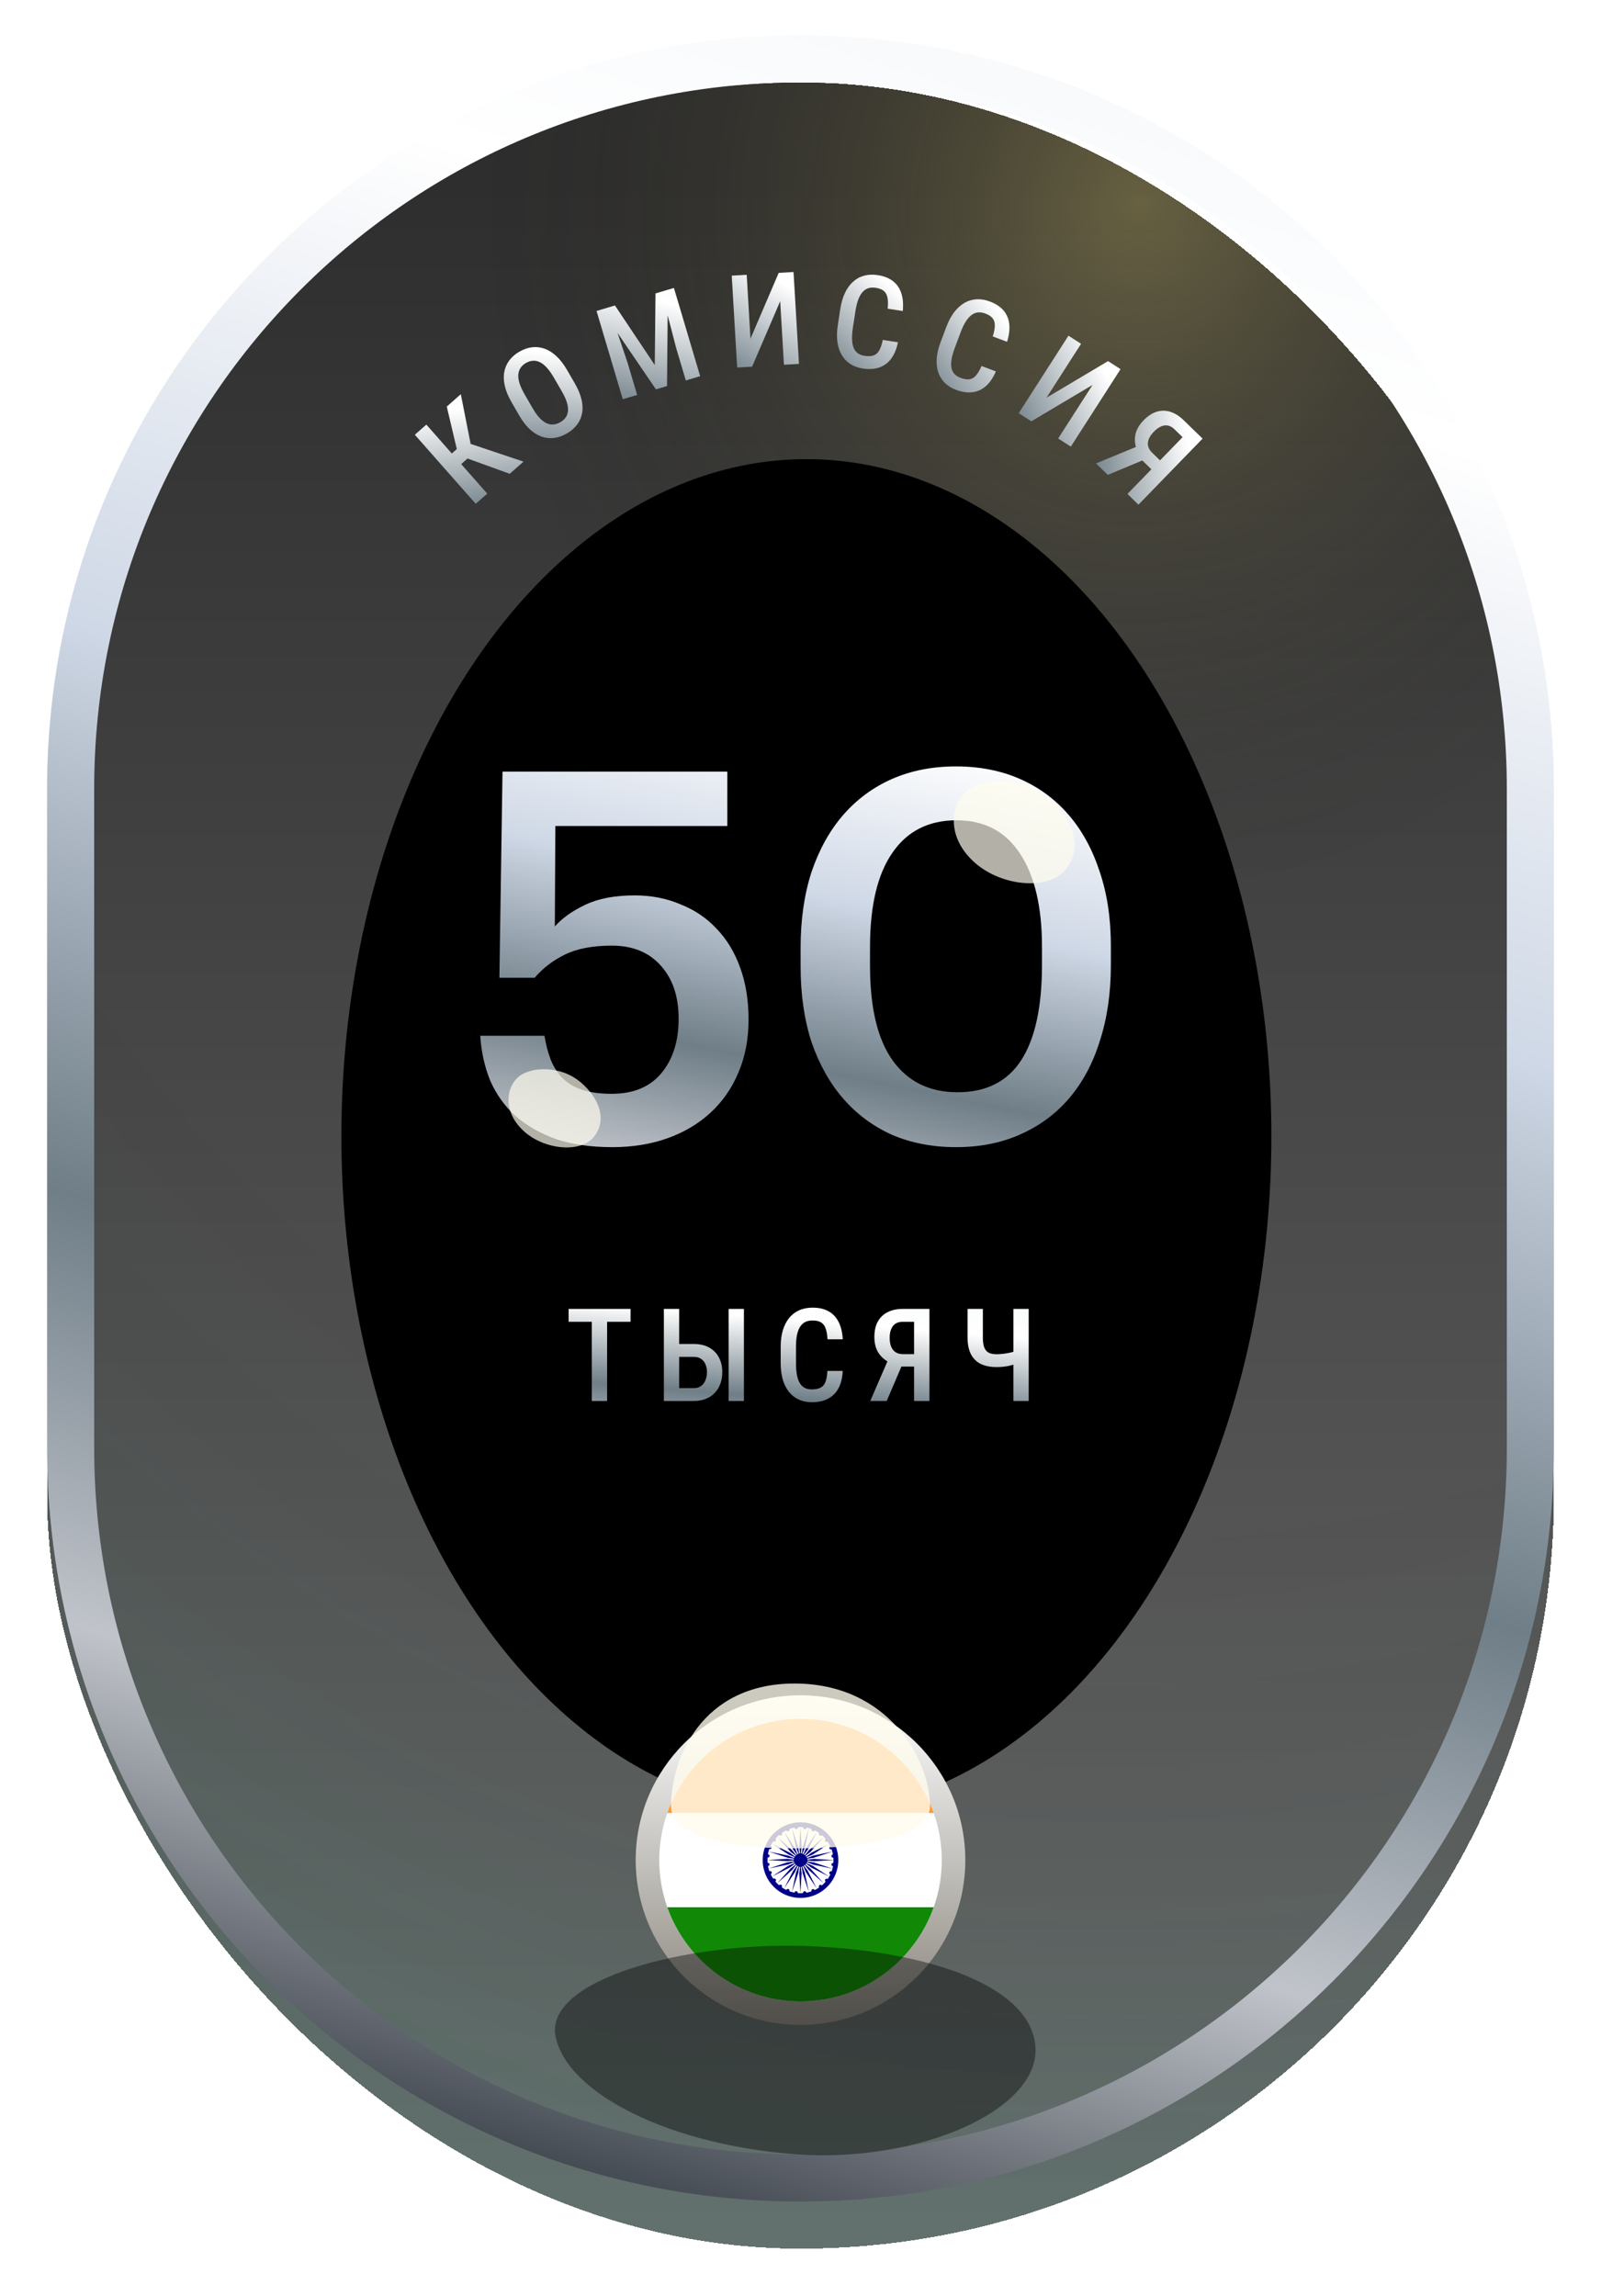 <svg width="100%" height="100%" viewBox="0 0 136 195" fill="none" xmlns="http://www.w3.org/2000/svg">
    <g filter="url(#filter0_d_6897_101954)">
        <!-- <rect x="4" y="3" width="128" height="184" rx="64" fill="url(#paint0_angular_6897_101954)"
            style="mix-blend-mode:screen" shape-rendering="crispEdges" /> -->
        <rect x="4" y="3" width="128" height="184" rx="64" fill="url(#paint1_linear_6897_101954)"
            shape-rendering="crispEdges" />
        <rect x="4" y="3" width="128" height="184" rx="64" fill="url(#paint2_radial_6897_101954)"
            shape-rendering="crispEdges" />
    </g>
    <g filter="url(#filter1_d_6897_101954)">
        <path fill-rule="evenodd" clip-rule="evenodd"
            d="M128 123V67C128 33.863 101.137 7 68 7C34.863 7 8 33.863 8 67V123C8 156.137 34.863 183 68 183C101.137 183 128 156.137 128 123ZM68 3C32.654 3 4 31.654 4 67V123C4 158.346 32.654 187 68 187C103.346 187 132 158.346 132 123V67C132 31.654 103.346 3 68 3Z"
            fill="url(#paint3_linear_6897_101954)" />
    </g>
    <g filter="url(#filter2_d_6897_101954)">
        <path
            d="M36.217 36.067L41.391 41.931L40.412 42.794L35.238 36.93L36.217 36.067ZM39.145 33.483L40.148 38.565L38.895 39.671L37.958 38.893L38.804 38.147L37.953 34.535L39.145 33.483ZM43.3 40.246L39.486 38.863L39.418 37.519L44.472 39.212L43.3 40.246Z"
            fill="url(#paint4_linear_6897_101954)" />
        <path
            d="M48.171 31.431L48.838 32.584C49.114 33.061 49.3 33.512 49.397 33.936C49.496 34.358 49.512 34.75 49.444 35.112C49.378 35.469 49.234 35.792 49.012 36.082C48.794 36.369 48.506 36.616 48.15 36.822C47.797 37.027 47.439 37.153 47.078 37.2C46.72 37.246 46.366 37.211 46.017 37.094C45.67 36.972 45.335 36.765 45.012 36.471C44.693 36.176 44.395 35.79 44.119 35.313L43.452 34.16C43.172 33.676 42.983 33.221 42.885 32.794C42.785 32.363 42.769 31.966 42.835 31.601C42.904 31.234 43.047 30.905 43.263 30.614C43.483 30.322 43.768 30.074 44.118 29.872C44.475 29.666 44.833 29.541 45.193 29.499C45.556 29.454 45.912 29.494 46.261 29.619C46.611 29.744 46.947 29.957 47.27 30.258C47.591 30.556 47.892 30.947 48.171 31.431ZM47.718 33.232L47.045 32.069C46.846 31.725 46.648 31.447 46.451 31.234C46.255 31.017 46.059 30.861 45.864 30.767C45.667 30.67 45.47 30.629 45.272 30.644C45.075 30.654 44.876 30.718 44.675 30.834C44.479 30.947 44.327 31.087 44.217 31.254C44.108 31.417 44.045 31.608 44.028 31.829C44.012 32.045 44.048 32.293 44.135 32.573C44.224 32.849 44.368 33.158 44.567 33.502L45.239 34.665C45.435 35.003 45.631 35.278 45.829 35.491C46.024 35.7 46.219 35.852 46.414 35.946C46.611 36.035 46.808 36.072 47.006 36.057C47.204 36.041 47.401 35.977 47.596 35.864C47.794 35.75 47.95 35.61 48.062 35.446C48.173 35.282 48.237 35.095 48.251 34.884C48.267 34.668 48.231 34.424 48.144 34.151C48.055 33.876 47.913 33.57 47.718 33.232Z"
            fill="url(#paint5_linear_6897_101954)" />
        <path
            d="M51.1 26.287L52.238 25.948L55.621 31.011L55.682 24.924L56.737 24.61L56.661 32.792L55.719 33.072L51.1 26.287ZM50.673 26.414L51.723 26.101L53.313 30.823L54.123 33.547L52.903 33.91L50.673 26.414ZM56.192 24.772L57.247 24.458L59.477 31.954L58.257 32.317L57.447 29.593L56.192 24.772Z"
            fill="url(#paint6_linear_6897_101954)" />
        <path
            d="M63.75 28.77L66.148 23.178L67.408 23.104L67.869 30.911L66.593 30.986L66.274 25.587L63.891 31.146L62.62 31.221L62.159 23.414L63.43 23.339L63.75 28.77Z"
            fill="url(#paint7_linear_6897_101954)" />
        <path
            d="M74.991 28.875L76.276 29.072C76.165 29.627 75.979 30.086 75.717 30.448C75.456 30.806 75.12 31.059 74.71 31.206C74.303 31.354 73.829 31.386 73.287 31.303C72.877 31.24 72.52 31.109 72.217 30.911C71.918 30.713 71.677 30.456 71.493 30.142C71.31 29.824 71.189 29.453 71.132 29.027C71.077 28.602 71.09 28.131 71.169 27.614L71.379 26.245C71.458 25.728 71.589 25.275 71.772 24.887C71.958 24.499 72.188 24.181 72.462 23.933C72.735 23.685 73.047 23.514 73.399 23.419C73.754 23.322 74.141 23.305 74.559 23.369C75.093 23.451 75.527 23.622 75.86 23.884C76.193 24.145 76.428 24.489 76.566 24.916C76.703 25.342 76.744 25.843 76.688 26.418L75.404 26.221C75.445 25.832 75.439 25.516 75.386 25.273C75.337 25.026 75.232 24.838 75.07 24.708C74.913 24.579 74.687 24.492 74.393 24.447C74.149 24.409 73.931 24.423 73.74 24.488C73.553 24.553 73.388 24.669 73.247 24.836C73.109 25 72.991 25.215 72.892 25.483C72.797 25.747 72.722 26.063 72.665 26.431L72.454 27.811C72.399 28.166 72.374 28.482 72.379 28.762C72.383 29.041 72.421 29.285 72.495 29.491C72.569 29.695 72.683 29.859 72.838 29.984C72.993 30.106 73.198 30.186 73.453 30.225C73.757 30.272 74.007 30.261 74.202 30.194C74.401 30.126 74.562 29.986 74.685 29.773C74.808 29.56 74.91 29.261 74.991 28.875Z"
            fill="url(#paint8_linear_6897_101954)" />
        <path
            d="M83.38 31.089L84.597 31.546C84.375 32.067 84.098 32.477 83.768 32.778C83.438 33.075 83.058 33.253 82.626 33.313C82.198 33.374 81.727 33.309 81.214 33.116C80.825 32.97 80.503 32.769 80.247 32.512C79.995 32.257 79.811 31.957 79.696 31.611C79.582 31.263 79.541 30.874 79.571 30.446C79.605 30.019 79.714 29.561 79.898 29.071L80.385 27.774C80.568 27.284 80.79 26.868 81.048 26.525C81.31 26.184 81.6 25.92 81.919 25.733C82.238 25.547 82.579 25.444 82.942 25.423C83.31 25.401 83.692 25.463 84.087 25.612C84.593 25.802 84.983 26.059 85.255 26.383C85.527 26.707 85.687 27.092 85.734 27.538C85.781 27.984 85.718 28.482 85.546 29.033L84.329 28.577C84.449 28.205 84.508 27.894 84.506 27.645C84.509 27.394 84.444 27.188 84.313 27.028C84.185 26.869 83.982 26.737 83.704 26.633C83.473 26.546 83.257 26.515 83.057 26.539C82.86 26.564 82.675 26.644 82.502 26.778C82.334 26.91 82.174 27.097 82.022 27.338C81.875 27.578 81.736 27.872 81.605 28.22L81.115 29.528C80.989 29.863 80.899 30.168 80.846 30.442C80.793 30.717 80.781 30.963 80.81 31.18C80.841 31.395 80.919 31.579 81.044 31.733C81.171 31.884 81.356 32.005 81.597 32.095C81.885 32.203 82.132 32.244 82.337 32.218C82.545 32.193 82.731 32.089 82.896 31.906C83.06 31.723 83.222 31.45 83.38 31.089Z"
            fill="url(#paint9_linear_6897_101954)" />
        <path
            d="M88.894 33.782L94.125 30.674L95.187 31.356L90.962 37.937L89.887 37.246L92.808 32.695L87.609 35.784L86.537 35.096L90.762 28.515L91.833 29.203L88.894 33.782Z"
            fill="url(#paint10_linear_6897_101954)" />
        <path
            d="M98.073 40.119L96.897 38.978L96.673 38.453C96.441 37.963 96.359 37.487 96.428 37.025C96.497 36.563 96.734 36.124 97.138 35.708C97.497 35.338 97.87 35.093 98.255 34.973C98.644 34.856 99.031 34.858 99.418 34.979C99.807 35.103 100.179 35.336 100.533 35.681L102.156 37.256L96.707 42.866L95.771 41.957L100.456 37.133L99.77 36.467C99.498 36.202 99.211 36.094 98.911 36.141C98.612 36.186 98.316 36.36 98.022 36.663C97.817 36.874 97.672 37.083 97.587 37.289C97.504 37.498 97.485 37.702 97.531 37.901C97.579 38.098 97.696 38.286 97.881 38.466L98.806 39.364L98.073 40.119ZM97.644 38.857L94.103 40.337L93.101 39.364L96.657 37.899L97.644 38.857Z"
            fill="url(#paint11_linear_6897_101954)" />
    </g>
    <g filter="url(#filter3_f_6897_101954)">
        <ellipse cx="68.5" cy="96.5" rx="39.5" ry="57.5" fill="black" />
    </g>
    <g filter="url(#filter4_d_6897_101954)">
        <path
            d="M52.015 97.44C50.167 97.44 48.553 97.205 47.175 96.736C45.825 96.237 44.681 95.577 43.743 94.756C42.833 93.905 42.129 92.908 41.631 91.764C41.161 90.591 40.883 89.329 40.795 87.98H46.251C46.368 88.713 46.544 89.388 46.779 90.004C47.013 90.591 47.336 91.104 47.747 91.544C48.187 91.984 48.744 92.321 49.419 92.556C50.093 92.791 50.944 92.908 51.971 92.908C53.789 92.908 55.183 92.336 56.151 91.192C57.148 90.019 57.647 88.464 57.647 86.528C57.647 84.621 57.133 83.111 56.107 81.996C55.109 80.881 53.731 80.324 51.971 80.324C50.357 80.324 49.037 80.573 48.011 81.072C46.984 81.571 46.119 82.231 45.415 83.052H42.423L42.687 65.54H61.783V70.16H47.175L47.131 78.696C47.747 77.992 48.612 77.376 49.727 76.848C50.841 76.32 52.235 76.056 53.907 76.056C55.315 76.056 56.605 76.305 57.779 76.804C58.981 77.273 60.008 77.963 60.859 78.872C61.739 79.781 62.413 80.896 62.883 82.216C63.352 83.507 63.587 84.973 63.587 86.616C63.587 88.288 63.293 89.799 62.707 91.148C62.149 92.468 61.357 93.597 60.331 94.536C59.304 95.475 58.087 96.193 56.679 96.692C55.271 97.191 53.716 97.44 52.015 97.44ZM81.341 92.776C83.776 92.776 85.58 91.867 86.753 90.048C87.927 88.229 88.513 85.531 88.513 81.952V80.412C88.513 77.039 87.897 74.413 86.665 72.536C85.433 70.629 83.629 69.676 81.253 69.676C78.877 69.676 77.059 70.6 75.797 72.448C74.536 74.267 73.905 76.936 73.905 80.456V82.04C73.905 85.619 74.551 88.303 75.841 90.092C77.132 91.881 78.965 92.776 81.341 92.776ZM81.209 97.44C79.215 97.44 77.396 97.088 75.753 96.384C74.14 95.651 72.761 94.624 71.617 93.304C70.473 91.984 69.579 90.385 68.933 88.508C68.317 86.601 68.009 84.46 68.009 82.084V80.5C68.009 78.124 68.317 75.983 68.933 74.076C69.579 72.169 70.473 70.556 71.617 69.236C72.791 67.887 74.184 66.86 75.797 66.156C77.411 65.452 79.215 65.1 81.209 65.1C83.204 65.1 85.008 65.452 86.621 66.156C88.235 66.86 89.613 67.872 90.757 69.192C91.901 70.512 92.781 72.111 93.397 73.988C94.043 75.865 94.365 77.992 94.365 80.368V81.952C94.365 84.328 94.057 86.469 93.441 88.376C92.855 90.283 91.989 91.911 90.845 93.26C89.731 94.58 88.352 95.607 86.709 96.34C85.096 97.073 83.263 97.44 81.209 97.44Z"
            fill="url(#paint12_linear_6897_101954)" />
    </g>
    <g filter="url(#filter5_d_6897_101954)">
        <path
            d="M51.572 111.18V119H50.272V111.18H51.572ZM53.564 111.18V112.275H48.3V111.18H53.564ZM57.322 114.161H58.939C59.444 114.161 59.877 114.261 60.239 114.461C60.6 114.662 60.876 114.941 61.066 115.299C61.259 115.657 61.356 116.078 61.356 116.562C61.356 116.92 61.3 117.247 61.189 117.544C61.082 117.842 60.923 118.099 60.711 118.318C60.504 118.536 60.251 118.705 59.954 118.823C59.657 118.941 59.319 119 58.939 119H56.393V111.18H57.693V117.91H58.939C59.197 117.91 59.406 117.847 59.567 117.722C59.732 117.593 59.854 117.426 59.933 117.222C60.015 117.014 60.056 116.791 60.056 116.551C60.056 116.311 60.015 116.094 59.933 115.901C59.854 115.704 59.732 115.548 59.567 115.434C59.406 115.315 59.197 115.256 58.939 115.256H57.322V114.161ZM63.193 111.18V119H61.893V111.18H63.193ZM70.286 116.449H71.586C71.561 117.014 71.447 117.496 71.242 117.894C71.038 118.287 70.745 118.588 70.362 118.796C69.982 119.004 69.518 119.107 68.97 119.107C68.555 119.107 68.183 119.032 67.853 118.882C67.527 118.731 67.25 118.515 67.021 118.232C66.792 117.945 66.616 117.596 66.494 117.185C66.376 116.773 66.317 116.306 66.317 115.783V114.397C66.317 113.874 66.378 113.407 66.5 112.995C66.625 112.583 66.804 112.234 67.037 111.948C67.27 111.661 67.552 111.445 67.885 111.298C68.222 111.147 68.602 111.072 69.024 111.072C69.565 111.072 70.02 111.176 70.388 111.384C70.757 111.591 71.042 111.896 71.242 112.297C71.443 112.698 71.559 113.187 71.591 113.763H70.292C70.274 113.373 70.22 113.061 70.131 112.829C70.045 112.592 69.912 112.422 69.733 112.318C69.558 112.215 69.321 112.163 69.024 112.163C68.777 112.163 68.564 112.209 68.385 112.302C68.21 112.395 68.064 112.535 67.95 112.721C67.839 112.904 67.755 113.135 67.698 113.414C67.644 113.69 67.617 114.014 67.617 114.386V115.783C67.617 116.141 67.64 116.458 67.687 116.733C67.733 117.009 67.808 117.244 67.912 117.437C68.016 117.627 68.154 117.772 68.326 117.872C68.498 117.969 68.713 118.017 68.97 118.017C69.278 118.017 69.524 117.969 69.706 117.872C69.892 117.775 70.03 117.612 70.12 117.383C70.209 117.154 70.265 116.843 70.286 116.449ZM78.019 116.078H76.381L75.855 115.858C75.346 115.668 74.956 115.383 74.684 115.004C74.411 114.624 74.275 114.145 74.275 113.564C74.275 113.049 74.372 112.614 74.565 112.259C74.762 111.905 75.042 111.636 75.403 111.454C75.769 111.271 76.198 111.18 76.692 111.18H78.954V119H77.648V112.275H76.692C76.313 112.275 76.032 112.397 75.849 112.641C75.666 112.881 75.575 113.212 75.575 113.634C75.575 113.928 75.616 114.179 75.699 114.386C75.785 114.594 75.913 114.753 76.085 114.864C76.257 114.972 76.472 115.025 76.73 115.025H78.019V116.078ZM76.832 115.471L75.323 119H73.926L75.457 115.471H76.832ZM82.191 111.18H83.49V113.602C83.49 113.971 83.532 114.259 83.614 114.467C83.7 114.674 83.829 114.821 84.001 114.907C84.173 114.99 84.387 115.031 84.645 115.031C84.778 115.031 84.919 115.024 85.07 115.009C85.224 114.995 85.377 114.975 85.531 114.95C85.689 114.922 85.838 114.889 85.977 114.854C86.121 114.814 86.249 114.773 86.364 114.73V115.82C86.253 115.863 86.129 115.904 85.993 115.944C85.857 115.983 85.714 116.017 85.564 116.046C85.417 116.071 85.265 116.091 85.107 116.105C84.953 116.116 84.799 116.121 84.645 116.121C84.144 116.121 83.709 116.037 83.34 115.869C82.975 115.697 82.692 115.425 82.491 115.052C82.291 114.68 82.191 114.196 82.191 113.602V111.18ZM86.085 111.18H87.385V119H86.085V111.18Z"
            fill="url(#paint13_linear_6897_101954)" />
    </g>
    <g filter="url(#filter6_d_6897_101954)">
        <circle cx="68" cy="157" r="14" fill="url(#paint14_linear_6897_101954)" />
    </g>
    <g clip-path="url(#clip0_6897_101954)" filter="url(#filter7_i_6897_101954)">
        <path
            d="M80 157C80 158.402 79.756 159.747 79.316 161.003C77.661 165.658 73.217 169 68 169C62.783 169 58.339 165.658 56.684 161.003C56.244 159.747 56 158.402 56 157C56 155.599 56.244 154.253 56.684 152.997C58.339 148.342 62.783 145 68 145C73.217 145 77.661 148.342 79.316 152.997C79.756 154.253 80 155.599 80 157Z"
            fill="white" />
        <path
            d="M79.316 152.997H56.684C58.339 148.342 62.783 145 68 145C73.217 145 77.661 148.342 79.316 152.997Z"
            fill="#FF9933" />
        <path
            d="M79.316 161.003C77.661 165.658 73.217 169 68 169C62.783 169 58.339 165.658 56.684 161.003H79.316Z"
            fill="#128807" />
        <path
            d="M68.427 157.361L68.436 157.357L68.441 157.352L68.45 157.342C68.455 157.338 68.455 157.333 68.455 157.333L68.464 157.324L68.469 157.319C68.469 157.319 68.473 157.314 68.478 157.31L68.483 157.305L68.919 157.638L70.433 158.402L69.017 157.469L68.516 157.258L68.52 157.253L68.525 157.244C68.525 157.244 68.53 157.239 68.53 157.235L68.534 157.225C68.534 157.225 68.539 157.221 68.539 157.216L68.544 157.207L68.548 157.197L68.553 157.188L68.558 157.178C68.558 157.174 68.558 157.174 68.558 157.174L69.064 157.38L70.723 157.727L69.116 157.192L68.577 157.117L68.581 157.113V157.103C68.581 157.099 68.586 157.099 68.586 157.099V157.089L68.591 157.08C68.591 157.075 68.591 157.075 68.591 157.075L68.595 157.066V157.047C68.595 157.042 68.595 157.038 68.595 157.038V157.028L69.139 157.094L70.831 156.996L69.139 156.897L68.595 156.963V156.958C68.595 156.953 68.595 156.949 68.595 156.949V156.939L68.591 156.93C68.591 156.925 68.591 156.925 68.591 156.925L68.586 156.911V156.907C68.586 156.902 68.581 156.897 68.581 156.897V156.888L68.577 156.878L69.116 156.803L70.723 156.274L69.064 156.621L68.558 156.827V156.822L68.553 156.813L68.548 156.803C68.548 156.799 68.548 156.799 68.548 156.799L68.544 156.789C68.539 156.785 68.539 156.78 68.539 156.78C68.534 156.775 68.534 156.771 68.534 156.771L68.53 156.761L68.525 156.752L68.52 156.747L69.022 156.536L70.438 155.608L68.923 156.372L68.487 156.7C68.487 156.696 68.483 156.696 68.483 156.696L68.473 156.686L68.469 156.677L68.464 156.672C68.459 156.667 68.459 156.667 68.459 156.667L68.45 156.658L68.445 156.653C68.445 156.653 68.441 156.649 68.436 156.644L68.431 156.635L68.427 156.63L68.858 156.297L69.987 155.032L68.713 156.157L68.375 156.588L68.37 156.583L68.361 156.578L68.356 156.574C68.352 156.569 68.352 156.569 68.352 156.569L68.342 156.56L68.333 156.55L68.328 156.546L68.319 156.541L68.309 156.536L68.305 156.532L68.633 156.096L69.397 154.582L68.464 155.997L68.253 156.499L68.248 156.494C68.244 156.494 68.244 156.489 68.244 156.489L68.234 156.485L68.225 156.48L68.216 156.475L68.206 156.471L68.197 156.466L68.188 156.461L68.178 156.457L68.169 156.452L68.375 155.946L68.722 154.286L68.192 155.894L68.117 156.433H68.112C68.108 156.428 68.103 156.428 68.103 156.428L68.094 156.424C68.094 156.424 68.089 156.424 68.084 156.424L68.075 156.419H68.066H68.061L68.052 156.414H68.042C68.042 156.414 68.037 156.414 68.033 156.414L68.098 155.875L68 154.183L67.902 155.875L67.967 156.414H67.963H67.953L67.944 156.419H67.934H67.925L67.916 156.424H67.906L67.897 156.428C67.897 156.428 67.892 156.428 67.888 156.433H67.883L67.808 155.894L67.278 154.286L67.625 155.946L67.831 156.452L67.822 156.457L67.812 156.461L67.803 156.466L67.794 156.471C67.794 156.471 67.789 156.475 67.784 156.475L67.775 156.48L67.766 156.485L67.761 156.489C67.756 156.494 67.752 156.494 67.752 156.494L67.742 156.499L67.531 155.997L66.603 154.582L67.367 156.096L67.695 156.532C67.691 156.536 67.691 156.536 67.691 156.536L67.681 156.546C67.677 156.546 67.677 156.55 67.677 156.55L67.667 156.555L67.658 156.564L67.648 156.569L67.644 156.574L67.639 156.578L67.63 156.583L67.625 156.588L67.287 156.157L66.027 155.027L67.156 156.292L67.588 156.625L67.583 156.63L67.578 156.639C67.573 156.644 67.573 156.644 67.573 156.644L67.569 156.653L67.559 156.663C67.559 156.663 67.555 156.667 67.555 156.672L67.55 156.677L67.545 156.686L67.536 156.696L67.531 156.7L67.095 156.372L65.581 155.608L66.997 156.536L67.498 156.747C67.498 156.752 67.494 156.752 67.494 156.752L67.489 156.761L67.484 156.771L67.48 156.775L67.475 156.785L67.47 156.794L67.466 156.799L67.461 156.808L67.456 156.817V156.822L66.95 156.616L65.291 156.269L66.903 156.799L67.442 156.874L67.438 156.883V156.892L67.433 156.902V156.907L67.428 156.916V156.925L67.423 156.935V156.944C67.423 156.944 67.423 156.949 67.423 156.953V156.958L66.88 156.892L65.188 156.991L66.88 157.089L67.423 157.024V157.033C67.423 157.033 67.423 157.038 67.423 157.042V157.052L67.428 157.057V157.066L67.433 157.075V157.085C67.433 157.085 67.438 157.089 67.438 157.094V157.103L67.442 157.108L66.903 157.183L65.291 157.717L66.95 157.371L67.456 157.164C67.456 157.164 67.456 157.169 67.456 157.174L67.461 157.183L67.466 157.192L67.47 157.202C67.47 157.207 67.475 157.207 67.475 157.207L67.48 157.221L67.484 157.23C67.484 157.235 67.489 157.235 67.489 157.235L67.494 157.244L67.498 157.249L66.997 157.46L65.581 158.392L67.095 157.628L67.531 157.296L67.536 157.3C67.541 157.305 67.541 157.31 67.541 157.31L67.545 157.319C67.55 157.324 67.55 157.324 67.55 157.324C67.55 157.324 67.555 157.328 67.559 157.333L67.569 157.342L67.573 157.347C67.573 157.347 67.578 157.352 67.583 157.352C67.583 157.352 67.588 157.357 67.588 157.361L67.592 157.366L67.161 157.703L66.031 158.964L67.292 157.839L67.63 157.408C67.634 157.408 67.634 157.413 67.634 157.413C67.639 157.417 67.644 157.417 67.644 157.417L67.653 157.427L67.658 157.432L67.667 157.441L67.677 157.446L67.681 157.45C67.681 157.45 67.686 157.455 67.691 157.455L67.7 157.46L67.705 157.464L67.377 157.9L66.612 159.414L67.541 157.999L67.752 157.497L67.756 157.502C67.761 157.507 67.766 157.507 67.766 157.507L67.77 157.511L67.78 157.516L67.789 157.521C67.794 157.525 67.794 157.525 67.794 157.525L67.803 157.53L67.812 157.535C67.812 157.535 67.817 157.539 67.822 157.539L67.831 157.544L67.625 158.05L67.278 159.71L67.808 158.102L67.883 157.563L67.888 157.567H67.897L67.906 157.572H67.916L67.925 157.577H67.934C67.939 157.582 67.939 157.582 67.939 157.582H67.948H67.958H67.963L67.897 158.125L67.995 159.817L68.094 158.125L68.028 157.582C68.033 157.582 68.033 157.582 68.033 157.582H68.042H68.052C68.052 157.582 68.056 157.582 68.056 157.577H68.066L68.075 157.572C68.08 157.572 68.08 157.572 68.08 157.572L68.089 157.567H68.098L68.103 157.563L68.178 158.102L68.708 159.71L68.361 158.05L68.155 157.544L68.164 157.539C68.169 157.535 68.169 157.535 68.169 157.535L68.178 157.53L68.188 157.525L68.197 157.521L68.206 157.516L68.216 157.511L68.22 157.507L68.23 157.502L68.234 157.497L68.445 157.999L69.378 159.414L68.614 157.9L68.286 157.464L68.291 157.46L68.3 157.455L68.309 157.45C68.314 157.446 68.314 157.446 68.314 157.446L68.323 157.436L68.333 157.427L68.338 157.422L68.342 157.417C68.342 157.417 68.347 157.413 68.352 157.408L68.356 157.403L68.694 157.835L69.955 158.96L68.844 157.713L68.412 157.375L68.417 157.371C68.422 157.366 68.427 157.366 68.427 157.361Z"
            fill="#000088" />
        <path
            d="M68 153.789C66.223 153.789 64.789 155.228 64.789 157C64.789 158.772 66.228 160.211 68 160.211C69.772 160.211 71.211 158.772 71.211 157C71.211 155.228 69.777 153.789 68 153.789ZM70.742 157.516L70.761 157.521C70.733 157.671 70.695 157.816 70.644 157.956C70.578 157.928 70.498 157.952 70.466 158.013C70.423 158.083 70.447 158.167 70.517 158.21C70.517 158.21 70.531 158.214 70.536 158.219C70.47 158.355 70.395 158.486 70.311 158.608C70.255 158.561 70.17 158.566 70.119 158.617C70.067 158.669 70.067 158.763 70.119 158.819C70.119 158.819 70.128 158.828 70.133 158.833C70.034 158.95 69.927 159.053 69.814 159.152C69.772 159.096 69.692 159.077 69.627 159.114C69.561 159.156 69.533 159.241 69.575 159.306C69.58 159.316 69.584 159.316 69.584 159.316C69.463 159.41 69.336 159.485 69.195 159.546C69.172 159.48 69.097 159.442 69.027 159.461C68.952 159.485 68.905 159.56 68.928 159.635L68.933 159.653C68.792 159.7 68.647 159.742 68.497 159.771C68.487 159.696 68.431 159.644 68.356 159.644C68.277 159.644 68.216 159.705 68.216 159.785L68.22 159.803C68.145 159.808 68.075 159.813 68 159.813C67.92 159.813 67.845 159.808 67.77 159.803C67.78 159.728 67.737 159.663 67.667 159.644C67.588 159.621 67.513 159.667 67.494 159.742L67.489 159.761C67.339 159.733 67.194 159.696 67.053 159.644C67.081 159.578 67.058 159.503 66.997 159.466C66.927 159.424 66.842 159.452 66.805 159.517C66.8 159.522 66.795 159.531 66.795 159.531C66.659 159.471 66.528 159.396 66.406 159.311C66.448 159.255 66.448 159.175 66.397 159.119C66.341 159.067 66.252 159.067 66.191 159.119C66.191 159.119 66.181 159.128 66.181 159.133C66.069 159.035 65.961 158.927 65.862 158.814C65.919 158.772 65.938 158.692 65.9 158.631C65.858 158.561 65.773 158.538 65.708 158.58C65.698 158.585 65.698 158.589 65.698 158.589C65.605 158.472 65.534 158.341 65.469 158.2C65.534 158.177 65.572 158.102 65.553 158.031C65.534 157.956 65.455 157.91 65.38 157.933C65.37 157.933 65.366 157.938 65.356 157.938C65.309 157.797 65.267 157.652 65.239 157.506C65.314 157.497 65.37 157.441 65.37 157.366C65.37 157.286 65.305 157.225 65.225 157.225C65.225 157.225 65.216 157.225 65.206 157.23C65.202 157.155 65.197 157.085 65.197 157.01C65.197 156.93 65.202 156.855 65.206 156.78C65.277 156.789 65.347 156.747 65.366 156.677C65.384 156.597 65.338 156.522 65.263 156.503L65.234 156.485C65.263 156.335 65.3 156.189 65.352 156.053C65.417 156.081 65.497 156.058 65.53 155.992C65.572 155.927 65.544 155.838 65.478 155.8L65.459 155.791C65.525 155.655 65.6 155.528 65.684 155.402C65.741 155.444 65.825 155.444 65.877 155.392C65.928 155.336 65.928 155.247 65.877 155.191C65.872 155.186 65.867 155.181 65.867 155.181C65.961 155.06 66.069 154.956 66.181 154.858C66.223 154.914 66.303 154.933 66.369 154.896C66.434 154.858 66.463 154.769 66.42 154.703L66.411 154.689C66.533 154.605 66.664 154.53 66.8 154.464C66.823 154.53 66.898 154.567 66.969 154.549C67.044 154.525 67.091 154.45 67.067 154.375C67.067 154.375 67.062 154.361 67.062 154.352C67.203 154.305 67.348 154.263 67.498 154.239C67.508 154.31 67.564 154.366 67.639 154.366C67.719 154.366 67.78 154.3 67.78 154.225C67.78 154.216 67.78 154.211 67.78 154.211C67.85 154.197 67.92 154.197 67.995 154.197C68.075 154.197 68.15 154.202 68.23 154.206C68.22 154.277 68.263 154.342 68.333 154.366C68.412 154.385 68.487 154.338 68.506 154.263C68.506 154.263 68.511 154.249 68.511 154.244C68.661 154.272 68.806 154.31 68.947 154.361C68.919 154.427 68.942 154.506 69.003 154.544C69.073 154.581 69.158 154.558 69.195 154.492L69.205 154.474C69.341 154.539 69.472 154.614 69.594 154.703C69.547 154.755 69.552 154.839 69.603 154.891C69.659 154.947 69.753 154.947 69.805 154.891L69.819 154.877C69.931 154.975 70.039 155.083 70.138 155.196C70.081 155.238 70.062 155.317 70.1 155.383C70.142 155.449 70.227 155.477 70.292 155.435L70.306 155.425C70.391 155.547 70.466 155.678 70.531 155.814C70.466 155.842 70.428 155.913 70.447 155.983C70.47 156.058 70.545 156.105 70.62 156.086L70.639 156.077C70.686 156.217 70.728 156.363 70.756 156.513C70.681 156.522 70.63 156.578 70.63 156.653C70.63 156.733 70.691 156.794 70.77 156.794H70.789C70.794 156.864 70.798 156.935 70.798 157.01C70.798 157.089 70.794 157.164 70.789 157.244C70.714 157.235 70.648 157.277 70.63 157.347C70.62 157.413 70.667 157.492 70.742 157.516Z"
            fill="#000088" />
    </g>
    <g filter="url(#filter8_f_6897_101954)">
        <path
            d="M82.648 73.133C80.347 70.959 80.795 68.309 82.127 67.175C83.46 66.043 86.77 65.828 89.065 67.775C91.359 69.721 91.953 72.195 90.468 73.925C88.983 75.654 84.95 75.307 82.648 73.133Z"
            fill="#FFFCEE" fill-opacity="0.7" />
    </g>
    <g filter="url(#filter9_f_6897_101954)">
        <path
            d="M44.432 96.021C42.676 94.362 43.018 92.34 44.035 91.475C45.051 90.611 47.577 90.447 49.328 91.932C51.08 93.417 51.532 95.306 50.399 96.625C49.266 97.945 46.189 97.68 44.432 96.021Z"
            fill="#FFFCEE" fill-opacity="0.7" />
    </g>
    <g filter="url(#filter10_f_6897_101954)">
        <path
            d="M67.652 182.988C57.149 182.235 48.261 177.948 47.204 173.028C46.147 168.107 58.4 164.953 68.365 165.292C78.329 165.63 87.55 168.498 87.954 173.841C88.358 179.184 78.155 183.74 67.652 182.988Z"
            fill="black" fill-opacity="0.4" />
    </g>
    <g opacity="0.8" filter="url(#filter11_f_6897_101954)">
        <path
            d="M67.5 157C67.5 157 57 157.26 57 153.394C57 149.528 59.5 143 67.5 143C75.5 143 79 149.528 79 153.394C79 157.26 67.5 157 67.5 157Z"
            fill="#FFFCEE" />
    </g>
    <defs>
        <filter id="filter0_d_6897_101954" x="0" y="3" width="136" height="192" filterUnits="userSpaceOnUse"
            color-interpolation-filters="sRGB">
            <feFlood flood-opacity="0" result="BackgroundImageFix" />
            <feColorMatrix in="SourceAlpha" type="matrix" values="0 0 0 0 0 0 0 0 0 0 0 0 0 0 0 0 0 0 127 0"
                result="hardAlpha" />
            <feOffset dy="4" />
            <feGaussianBlur stdDeviation="2" />
            <feComposite in2="hardAlpha" operator="out" />
            <feColorMatrix type="matrix" values="0 0 0 0 0 0 0 0 0 0 0 0 0 0 0 0 0 0 0.25 0" />
            <feBlend mode="normal" in2="BackgroundImageFix" result="effect1_dropShadow_6897_101954" />
            <feBlend mode="normal" in="SourceGraphic" in2="effect1_dropShadow_6897_101954" result="shape" />
        </filter>
        <filter id="filter1_d_6897_101954" x="1" y="0" width="134" height="190" filterUnits="userSpaceOnUse"
            color-interpolation-filters="sRGB">
            <feFlood flood-opacity="0" result="BackgroundImageFix" />
            <feColorMatrix in="SourceAlpha" type="matrix" values="0 0 0 0 0 0 0 0 0 0 0 0 0 0 0 0 0 0 127 0"
                result="hardAlpha" />
            <feOffset />
            <feGaussianBlur stdDeviation="1.5" />
            <feComposite in2="hardAlpha" operator="out" />
            <feColorMatrix type="matrix" values="0 0 0 0 0.355 0 0 0 0 0.368 0 0 0 0 0.388 0 0 0 0.55 0" />
            <feBlend mode="normal" in2="BackgroundImageFix" result="effect1_dropShadow_6897_101954" />
            <feBlend mode="normal" in="SourceGraphic" in2="effect1_dropShadow_6897_101954" result="shape" />
        </filter>
        <filter id="filter2_d_6897_101954" x="32.238" y="20.104" width="72.917" height="25.762"
            filterUnits="userSpaceOnUse" color-interpolation-filters="sRGB">
            <feFlood flood-opacity="0" result="BackgroundImageFix" />
            <feColorMatrix in="SourceAlpha" type="matrix" values="0 0 0 0 0 0 0 0 0 0 0 0 0 0 0 0 0 0 127 0"
                result="hardAlpha" />
            <feOffset />
            <feGaussianBlur stdDeviation="1.5" />
            <feComposite in2="hardAlpha" operator="out" />
            <feColorMatrix type="matrix" values="0 0 0 0 0.355 0 0 0 0 0.368 0 0 0 0 0.388 0 0 0 0.55 0" />
            <feBlend mode="normal" in2="BackgroundImageFix" result="effect1_dropShadow_6897_101954" />
            <feBlend mode="normal" in="SourceGraphic" in2="effect1_dropShadow_6897_101954" result="shape" />
        </filter>
        <filter id="filter3_f_6897_101954" x="5" y="15" width="127" height="163" filterUnits="userSpaceOnUse"
            color-interpolation-filters="sRGB">
            <feFlood flood-opacity="0" result="BackgroundImageFix" />
            <feBlend mode="normal" in="SourceGraphic" in2="BackgroundImageFix" result="shape" />
            <feGaussianBlur stdDeviation="12" result="effect1_foregroundBlur_6897_101954" />
        </filter>
        <filter id="filter4_d_6897_101954" x="37.795" y="62.1" width="59.571" height="38.34"
            filterUnits="userSpaceOnUse" color-interpolation-filters="sRGB">
            <feFlood flood-opacity="0" result="BackgroundImageFix" />
            <feColorMatrix in="SourceAlpha" type="matrix" values="0 0 0 0 0 0 0 0 0 0 0 0 0 0 0 0 0 0 127 0"
                result="hardAlpha" />
            <feOffset />
            <feGaussianBlur stdDeviation="1.5" />
            <feComposite in2="hardAlpha" operator="out" />
            <feColorMatrix type="matrix" values="0 0 0 0 0.355 0 0 0 0 0.368 0 0 0 0 0.388 0 0 0 0.55 0" />
            <feBlend mode="normal" in2="BackgroundImageFix" result="effect1_dropShadow_6897_101954" />
            <feBlend mode="normal" in="SourceGraphic" in2="effect1_dropShadow_6897_101954" result="shape" />
        </filter>
        <filter id="filter5_d_6897_101954" x="45.3" y="108.072" width="45.084" height="14.035"
            filterUnits="userSpaceOnUse" color-interpolation-filters="sRGB">
            <feFlood flood-opacity="0" result="BackgroundImageFix" />
            <feColorMatrix in="SourceAlpha" type="matrix" values="0 0 0 0 0 0 0 0 0 0 0 0 0 0 0 0 0 0 127 0"
                result="hardAlpha" />
            <feOffset />
            <feGaussianBlur stdDeviation="1.5" />
            <feComposite in2="hardAlpha" operator="out" />
            <feColorMatrix type="matrix" values="0 0 0 0 0.355 0 0 0 0 0.368 0 0 0 0 0.388 0 0 0 0.55 0" />
            <feBlend mode="normal" in2="BackgroundImageFix" result="effect1_dropShadow_6897_101954" />
            <feBlend mode="normal" in="SourceGraphic" in2="effect1_dropShadow_6897_101954" result="shape" />
        </filter>
        <filter id="filter6_d_6897_101954" x="52" y="142" width="32" height="32" filterUnits="userSpaceOnUse"
            color-interpolation-filters="sRGB">
            <feFlood flood-opacity="0" result="BackgroundImageFix" />
            <feColorMatrix in="SourceAlpha" type="matrix" values="0 0 0 0 0 0 0 0 0 0 0 0 0 0 0 0 0 0 127 0"
                result="hardAlpha" />
            <feOffset dy="1" />
            <feGaussianBlur stdDeviation="1" />
            <feComposite in2="hardAlpha" operator="out" />
            <feColorMatrix type="matrix" values="0 0 0 0 0.196 0 0 0 0 0.101 0 0 0 0 0.013 0 0 0 0.4 0" />
            <feBlend mode="normal" in2="BackgroundImageFix" result="effect1_dropShadow_6897_101954" />
            <feBlend mode="normal" in="SourceGraphic" in2="effect1_dropShadow_6897_101954" result="shape" />
        </filter>
        <filter id="filter7_i_6897_101954" x="56" y="145" width="24" height="25" filterUnits="userSpaceOnUse"
            color-interpolation-filters="sRGB">
            <feFlood flood-opacity="0" result="BackgroundImageFix" />
            <feBlend mode="normal" in="SourceGraphic" in2="BackgroundImageFix" result="shape" />
            <feColorMatrix in="SourceAlpha" type="matrix" values="0 0 0 0 0 0 0 0 0 0 0 0 0 0 0 0 0 0 127 0"
                result="hardAlpha" />
            <feOffset dy="1" />
            <feGaussianBlur stdDeviation="0.5" />
            <feComposite in2="hardAlpha" operator="arithmetic" k2="-1" k3="1" />
            <feColorMatrix type="matrix" values="0 0 0 0 0 0 0 0 0 0 0 0 0 0 0 0 0 0 0.15 0" />
            <feBlend mode="normal" in2="shape" result="effect1_innerShadow_6897_101954" />
        </filter>
        <filter id="filter8_f_6897_101954" x="73.025" y="58.316" width="26.257" height="24.708"
            filterUnits="userSpaceOnUse" color-interpolation-filters="sRGB">
            <feFlood flood-opacity="0" result="BackgroundImageFix" />
            <feBlend mode="normal" in="SourceGraphic" in2="BackgroundImageFix" result="shape" />
            <feGaussianBlur stdDeviation="4" result="effect1_foregroundBlur_6897_101954" />
        </filter>
        <filter id="filter9_f_6897_101954" x="35.194" y="82.819" width="23.827" height="22.645"
            filterUnits="userSpaceOnUse" color-interpolation-filters="sRGB">
            <feFlood flood-opacity="0" result="BackgroundImageFix" />
            <feBlend mode="normal" in="SourceGraphic" in2="BackgroundImageFix" result="shape" />
            <feGaussianBlur stdDeviation="4" result="effect1_foregroundBlur_6897_101954" />
        </filter>
        <filter id="filter10_f_6897_101954" x="39.14" y="157.267" width="56.826" height="33.802"
            filterUnits="userSpaceOnUse" color-interpolation-filters="sRGB">
            <feFlood flood-opacity="0" result="BackgroundImageFix" />
            <feBlend mode="normal" in="SourceGraphic" in2="BackgroundImageFix" result="shape" />
            <feGaussianBlur stdDeviation="4" result="effect1_foregroundBlur_6897_101954" />
        </filter>
        <filter id="filter11_f_6897_101954" x="45" y="131" width="46" height="38.004" filterUnits="userSpaceOnUse"
            color-interpolation-filters="sRGB">
            <feFlood flood-opacity="0" result="BackgroundImageFix" />
            <feBlend mode="normal" in="SourceGraphic" in2="BackgroundImageFix" result="shape" />
            <feGaussianBlur stdDeviation="6" result="effect1_foregroundBlur_6897_101954" />
        </filter>
        <radialGradient id="paint0_angular_6897_101954" cx="0" cy="0" r="1" gradientUnits="userSpaceOnUse"
            gradientTransform="translate(68 99) rotate(90) scale(88 64)">
            <stop offset="0.047" stop-color="white" stop-opacity="0.72" />
            <stop offset="0.245" />
            <stop offset="0.422" stop-color="white" stop-opacity="0.72" />
            <stop offset="0.625" />
            <stop offset="0.802" stop-color="white" stop-opacity="0.72" />
            <stop offset="1" />
        </radialGradient>
        <linearGradient id="paint1_linear_6897_101954" x1="68" y1="11" x2="68" y2="187" gradientUnits="userSpaceOnUse">
            <stop stop-opacity="0.82" />
            <stop offset="1" stop-opacity="0.59" />
        </linearGradient>
        <radialGradient id="paint2_radial_6897_101954" cx="0" cy="0" r="1" gradientUnits="userSpaceOnUse"
            gradientTransform="translate(96.5 14) rotate(114.204) scale(168.295 161.438)">
            <stop stop-color="#F9E372" stop-opacity="0.28" />
            <stop offset="0.351" stop-opacity="0" />
            <stop offset="0.635" stop-opacity="0" />
            <stop offset="1" stop-color="#00FDC0" stop-opacity="0.06" />
        </radialGradient>
        <linearGradient id="paint3_linear_6897_101954" x1="102" y1="-8" x2="44" y2="184.5"
            gradientUnits="userSpaceOnUse">
            <stop stop-color="#F1F5F8" />
            <stop offset="0.188" stop-color="white" />
            <stop offset="0.427" stop-color="#CFD8E6" />
            <stop offset="0.659" stop-color="#6F7E87" />
            <stop offset="0.833" stop-color="#C0C3CA" />
            <stop offset="1" stop-color="#3F454D" />
        </linearGradient>
        <linearGradient id="paint4_linear_6897_101954" x1="33.33" y1="26.071" x2="36.576" y2="50.293"
            gradientUnits="userSpaceOnUse">
            <stop stop-color="#F1F5F8" />
            <stop offset="0.385" stop-color="white" />
            <stop offset="0.755" stop-color="#6F7E87" />
            <stop offset="1" stop-color="#C0C3CA" />
        </linearGradient>
        <linearGradient id="paint5_linear_6897_101954" x1="42.236" y1="20.22" x2="40.637" y2="44.606"
            gradientUnits="userSpaceOnUse">
            <stop stop-color="#F1F5F8" />
            <stop offset="0.385" stop-color="white" />
            <stop offset="0.755" stop-color="#6F7E87" />
            <stop offset="1" stop-color="#C0C3CA" />
        </linearGradient>
        <linearGradient id="paint6_linear_6897_101954" x1="55.315" y1="15.221" x2="50.369" y2="40.831"
            gradientUnits="userSpaceOnUse">
            <stop stop-color="#F1F5F8" />
            <stop offset="0.385" stop-color="white" />
            <stop offset="0.755" stop-color="#6F7E87" />
            <stop offset="1" stop-color="#C0C3CA" />
        </linearGradient>
        <linearGradient id="paint7_linear_6897_101954" x1="67.38" y1="13.684" x2="55.009" y2="34.76"
            gradientUnits="userSpaceOnUse">
            <stop stop-color="#F1F5F8" />
            <stop offset="0.385" stop-color="white" />
            <stop offset="0.755" stop-color="#6F7E87" />
            <stop offset="1" stop-color="#C0C3CA" />
        </linearGradient>
        <linearGradient id="paint8_linear_6897_101954" x1="79.16" y1="14.668" x2="62.647" y2="32.683"
            gradientUnits="userSpaceOnUse">
            <stop stop-color="#F1F5F8" />
            <stop offset="0.385" stop-color="white" />
            <stop offset="0.755" stop-color="#6F7E87" />
            <stop offset="1" stop-color="#C0C3CA" />
        </linearGradient>
        <linearGradient id="paint9_linear_6897_101954" x1="90.377" y1="18.042" x2="70.516" y2="32.282"
            gradientUnits="userSpaceOnUse">
            <stop stop-color="#F1F5F8" />
            <stop offset="0.385" stop-color="white" />
            <stop offset="0.755" stop-color="#6F7E87" />
            <stop offset="1" stop-color="#C0C3CA" />
        </linearGradient>
        <linearGradient id="paint10_linear_6897_101954" x1="100.711" y1="23.726" x2="78.302" y2="33.476"
            gradientUnits="userSpaceOnUse">
            <stop stop-color="#F1F5F8" />
            <stop offset="0.385" stop-color="white" />
            <stop offset="0.755" stop-color="#6F7E87" />
            <stop offset="1" stop-color="#C0C3CA" />
        </linearGradient>
        <linearGradient id="paint11_linear_6897_101954" x1="108.989" y1="30.782" x2="86.029" y2="33.952"
            gradientUnits="userSpaceOnUse">
            <stop stop-color="#F1F5F8" />
            <stop offset="0.385" stop-color="white" />
            <stop offset="0.755" stop-color="#6F7E87" />
            <stop offset="1" stop-color="#C0C3CA" />
        </linearGradient>
        <linearGradient id="paint12_linear_6897_101954" x1="83.406" y1="51.652" x2="70.982" y2="113.043"
            gradientUnits="userSpaceOnUse">
            <stop stop-color="#F1F5F8" />
            <stop offset="0.188" stop-color="white" />
            <stop offset="0.427" stop-color="#CFD8E6" />
            <stop offset="0.659" stop-color="#6F7E87" />
            <stop offset="0.833" stop-color="#C0C3CA" />
            <stop offset="1" stop-color="#3F454D" />
        </linearGradient>
        <linearGradient id="paint13_linear_6897_101954" x1="79.39" y1="106.043" x2="77.907" y2="124.181"
            gradientUnits="userSpaceOnUse">
            <stop stop-color="#F1F5F8" />
            <stop offset="0.385" stop-color="white" />
            <stop offset="0.755" stop-color="#6F7E87" />
            <stop offset="1" stop-color="#C0C3CA" />
        </linearGradient>
        <linearGradient id="paint14_linear_6897_101954" x1="68" y1="143" x2="68" y2="171"
            gradientUnits="userSpaceOnUse">
            <stop stop-color="white" />
            <stop offset="1" stop-color="#88847B" />
        </linearGradient>
        <clipPath id="clip0_6897_101954">
            <rect width="24" height="24" fill="white" transform="translate(56 145)" />
        </clipPath>
    </defs>
</svg>